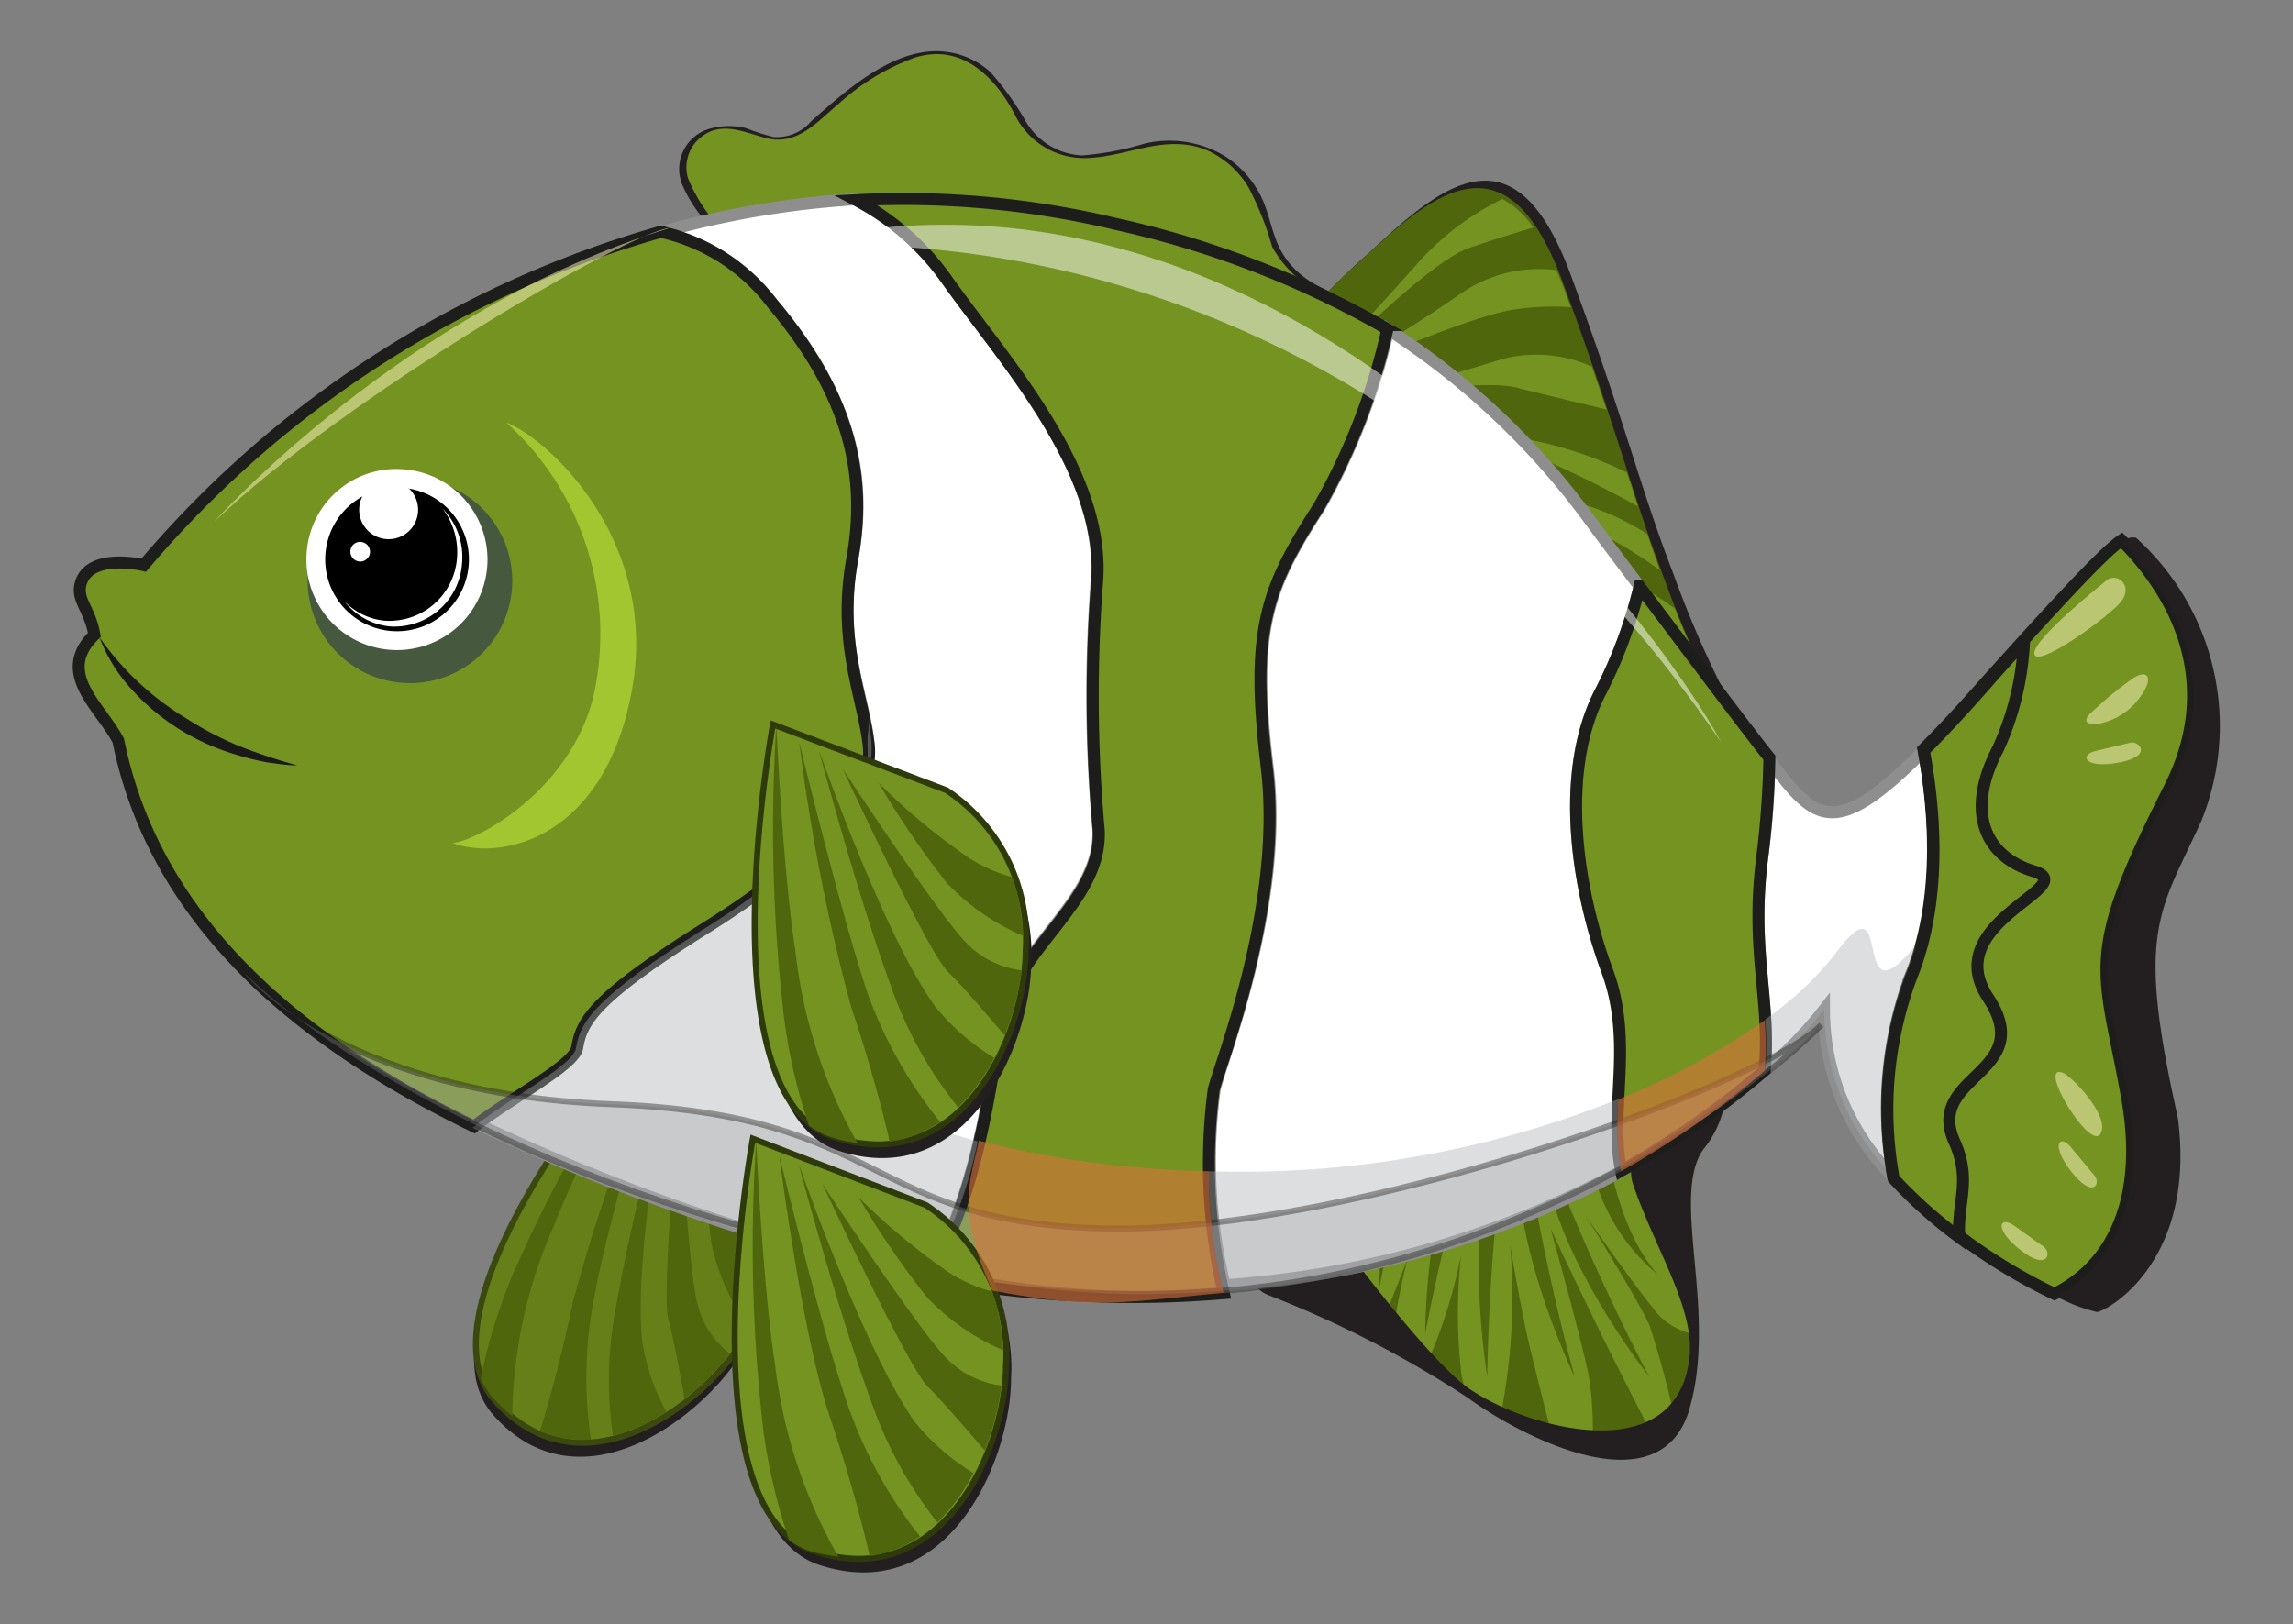 <svg xmlns="http://www.w3.org/2000/svg" viewBox="0 0 95.73 67.82"><rect x="0" y="0" width="95.73" height="67.82" fill="#808080" stroke="none"/><defs><style>.cls-1{isolation:isolate;}.cls-11,.cls-2,.cls-8{fill:#749321;}.cls-3{fill:#231f20;}.cls-4{fill:#8e3411;}.cls-5{fill:#50660c;}.cls-6{fill:#667f19;stroke:#3b490f;}.cls-10,.cls-11,.cls-6,.cls-7,.cls-8{stroke-miterlimit:10;}.cls-10,.cls-11,.cls-6{stroke-width:0.25px;}.cls-14,.cls-16,.cls-7{fill:#fff;}.cls-7{stroke:#8e8e8e;}.cls-7,.cls-8{stroke-width:0.5px;}.cls-10,.cls-8{stroke:#1d1d1b;}.cls-10,.cls-9{fill:#abadaf;}.cls-10,.cls-15,.cls-9{opacity:0.4;}.cls-10,.cls-12,.cls-9{mix-blend-mode:multiply;}.cls-11{stroke:#2e3a0a;}.cls-12{fill:#da713b;opacity:0.6;}.cls-13{fill:#fffac4;}.cls-13,.cls-14{opacity:0.5;}.cls-14{mix-blend-mode:screen;}.cls-15{fill:#000068;}.cls-17{fill:#a2c630;}.cls-18{fill:#191919;}</style></defs><g class="cls-1"><g id="Layer_1" data-name="Layer 1"><path class="cls-2" d="M33,12.79A29.76,29.76,0,0,0,29.8,9.42c-2.93-2.91-.33-4.69,1.52-3.9s2.13-.06,3.75-1.34,5.1-3.93,7.4.62c1.15,2,2.75,2.07,5,1.38A4.2,4.2,0,0,1,53,9.56c.53,1.91,1.62,2.49,3.85,3.19s4.25,1.61,2.76,2.69C59.39,15.6,46.22,9.15,33,12.79Z"/><path class="cls-3" d="M33.11,12.76a5.78,5.78,0,0,0-.82-1c-.51-.55-1-1.08-1.56-1.62a6.83,6.83,0,0,1-2-2.68,1.6,1.6,0,0,1,.51-1.71c.84-.71,1.79-.24,2.69,0,1.32.38,2.17-.65,3.09-1.42a9.51,9.51,0,0,1,3.19-1.93c1.92-.59,3.31.77,4.15,2.37a3.22,3.22,0,0,0,3,1.83c1.71-.05,3.21-1,4.93-.37A3.86,3.86,0,0,1,52.11,7.8a12.52,12.52,0,0,1,1,2.5,4.72,4.72,0,0,0,3.2,2.35,15.13,15.13,0,0,1,3,1.23c.35.22.72.56.59,1,0,.19-.23.51-.4.45-.63-.21-1.24-.47-1.86-.69a44.88,44.88,0,0,0-19.94-2.84,30.61,30.61,0,0,0-4.84.92c-.19,0,.07.12.16.1,7.67-2.07,15.83-1,23.3,1.52.85.29,1.68.61,2.52.92.19.07.67.34.87.18,1.46-1.15-.76-2-1.7-2.39-1.61-.61-3.54-.88-4.49-2.51-.41-.7-.5-1.55-.85-2.29a4.21,4.21,0,0,0-1.47-1.69A4.47,4.47,0,0,0,47.77,6a12.06,12.06,0,0,1-2.6.49,2.88,2.88,0,0,1-2.32-1.38A12.25,12.25,0,0,0,41.34,3a3.36,3.36,0,0,0-1.47-.77c-2.26-.55-4.47,1.48-6,2.83a1.89,1.89,0,0,1-1.58.66,9.07,9.07,0,0,1-1.15-.37,2.92,2.92,0,0,0-1.41,0,1.75,1.75,0,0,0-1.26,2.33,5.71,5.71,0,0,0,1.61,2.16c.63.63,1.24,1.25,1.84,1.9a5.48,5.48,0,0,1,.92,1.06C32.86,12.88,33.16,12.84,33.11,12.76Z"/><path class="cls-4" d="M33.27,8.65s.15.14.36.38a9.13,9.13,0,0,1,.69.87,10.22,10.22,0,0,1,.58,1c.14.28.22.48.22.48a4.2,4.2,0,0,1-.36-.37,8.17,8.17,0,0,1-.69-.89,9,9,0,0,1-.58-.95A3.77,3.77,0,0,1,33.27,8.65Z"/><path class="cls-3" d="M53.38,14.69a24.17,24.17,0,0,1,3.73-4.09c3-2.8,6.1-5.54,8.46.86s2.88,8.85,4.28,12.47a44,44,0,0,0,4.07,8.39l-4.59,6.37Z"/><path class="cls-5" d="M53.05,15a24.69,24.69,0,0,1,3.73-4.09c3-2.8,6.1-5.54,8.46.86s2.88,8.85,4.27,12.47a44.27,44.27,0,0,0,4.08,8.4L69,39Z"/><path class="cls-2" d="M66.43,22.09a18.17,18.17,0,0,1,2.88,1.73c-.19-.52-.37-1-.54-1.52a10.37,10.37,0,0,0-3.88-1.52c-2.23-.22-6.67-.48-6.67-.48S64.44,21.16,66.43,22.09Zm4.26,5.15c-.25-.57-.5-1.17-.76-1.82a13.27,13.27,0,0,0-4.29-2.1c-2.18-.38-5-.79-5-.79S66.17,24,68,25.34Zm-9.4-16.87c1-.35,2-.65,2.73-.87a3.73,3.73,0,0,0-1.3-1.19,11.53,11.53,0,0,0-3.47,2.61c-1.85,2.09-4.91,5.39-4.91,5.39S59.4,11.05,61.29,10.37Zm4.29,2.46c-.11-.28-.21-.57-.32-.86s-.19-.47-.28-.69a5.75,5.75,0,0,0-3.85.88,68,68,0,0,1-6.79,4.15s6.48-3,8.84-3.38A10.89,10.89,0,0,1,65.58,12.83ZM71.46,28.9A19,19,0,0,0,68,26.64a24.45,24.45,0,0,0-4.5-1.24,23.27,23.27,0,0,1,4.75,2c1,.68,2.74,1.94,3.87,2.74Q71.79,29.59,71.46,28.9ZM67.07,17.1l-.61-1.79A5.65,5.65,0,0,0,62.69,15a65.74,65.74,0,0,1-7.61,1.92s6.54-1.22,8.29-.72C64.62,16.51,66.24,16.9,67.07,17.1Zm-2.22,2.27c1.4.63,2.7,1.32,3.53,1.77l-.46-1.41a16.72,16.72,0,0,0-5.41-1.58,50.89,50.89,0,0,0-6.17,0S62.52,18.32,64.85,19.37Z"/><path class="cls-3" d="M26.76,43.64S17,55,20.58,59.07s8.7.17,10.37-2.55a7.12,7.12,0,0,0,.46-7.12Z"/><path class="cls-6" d="M26.85,43.06s-9.8,11.37-6.18,15.43,8.7.17,10.37-2.55a7.12,7.12,0,0,0,.46-7.12Z"/><path class="cls-5" d="M23.09,51.27c1.1-2.82,3.56-7.55,3.85-8.1h0a64.3,64.3,0,0,0-5.59,10.18,23.51,23.51,0,0,0-1.28,4.2,3.13,3.13,0,0,0,.52.83,6.93,6.93,0,0,0,.8.75A20,20,0,0,1,23.09,51.27Zm7.38,5.25a3.72,3.72,0,0,1-1.35-2.07C28.73,53,28.35,46,28.35,46s-.74,8-.45,9.08c.24.86.56,2.65.68,3.34A10.55,10.55,0,0,0,30.47,56.52Zm-3-12.34a75.19,75.19,0,0,0-3.54,10.14c-.53,2.57-1.12,4.57-1.39,5.45a4.51,4.51,0,0,0,2.13.34,17.49,17.49,0,0,1,.11-5.79C25.35,51.07,27.42,44.18,27.42,44.18Zm.48.74s-1.54,5.6-2.21,9.54a16,16,0,0,0-.15,5.5,7.62,7.62,0,0,0,2.23-1,8.94,8.94,0,0,1-1-2.92C26.41,52.64,27.9,44.92,27.9,44.92Zm3.32,10.44A7.89,7.89,0,0,0,32,53.09,6.41,6.41,0,0,1,31,51.64a25.24,25.24,0,0,1-1.63-4.47,35.91,35.91,0,0,0,.34,4.8A9.12,9.12,0,0,0,31.22,55.36Z"/><path class="cls-2" d="M53.15,51.44s5.58,4.91,8.13,6.74,8.07,4.73,9.25.66S69.73,50,71.1,48A4.23,4.23,0,0,0,72,44.52Z"/><path class="cls-5" d="M61,52.4a21.68,21.68,0,0,1-1.41,4.51c.58.46,1.11.87,1.56,1.2,0-.23-.1-.48-.14-.75A22,22,0,0,1,61,52.4Zm-3.32,2.94.47.4a29.06,29.06,0,0,1,.62-3.2C58.42,53.48,58,54.46,57.71,55.34Zm12.82,3.5a11.23,11.23,0,0,0,.4-3.1A2.75,2.75,0,0,1,69,54.61c-1.08-1.35-2.79-3.83-2.79-3.83s2.24,3.59,2.67,4.6a43.52,43.52,0,0,1,1.17,4.45A3.24,3.24,0,0,0,70.53,58.84ZM63.05,52a25.7,25.7,0,0,1-.4,7.12,17.75,17.75,0,0,0,2.22,1.13c-.34-1.35-1-3.88-1.2-4.89C63.35,53.83,63.05,52,63.05,52Zm1.71-.6s1.16,4.13,1.56,6a13.57,13.57,0,0,1,.13,3.32,3.91,3.91,0,0,0,2.85-.18c-.44-.86-1.87-3.63-2.66-5.25C65.75,53.47,64.76,51.36,64.76,51.36Z"/><path class="cls-3" d="M70.53,58.84c1.19-4.08-.8-8.83.57-10.83A4.23,4.23,0,0,0,72,44.52c-2.5,1.32-4.33,3.43-3.82,4.94.91,2.68,2.59,5.17,2.35,7.24-.57,5-7.6,2.69-9.57,1-2.19-1.9-6.07-7.31-6.07-7.31s-4,2.86-1.94,3.69a44.62,44.62,0,0,1,8.3,4.27C63.78,60.18,69.35,62.91,70.53,58.84Z"/><path class="cls-5" d="M67.06,47.79s.44,3.53,2.15,5.43a8.11,8.11,0,0,1-2.9-5.46Z"/><path class="cls-5" d="M64.9,48.85a90.76,90.76,0,0,0,3.95,8.64s-3.75-4.78-4.31-8.63Z"/><path class="cls-5" d="M63.75,48.23a88.61,88.61,0,0,0,2,9.29S63.1,52,63.4,48.16Z"/><path class="cls-5" d="M62.77,48a88.66,88.66,0,0,0-.68,9.47s-1-6,.36-9.64Z"/><path class="cls-5" d="M61.79,46.47a89.89,89.89,0,0,0-2.29,9.22s0-6.08,2-9.43Z"/><path class="cls-5" d="M59.87,44.6a89.89,89.89,0,0,0-2.29,9.22s0-6.09,2-9.44Z"/><path class="cls-7" d="M79.81,40.74c1.37-3.41.89-7.34.51-9.4-3.81,3.83-4.54,2.9-6.45.41a32.88,32.88,0,0,1-.31,4.14c-.47,3.84.36,5.78.13,8.8a15.67,15.67,0,0,0,2.46-2.52,9.91,9.91,0,0,0,2.91,7A15.85,15.85,0,0,1,79.81,40.74Z"/><path class="cls-7" d="M66.81,28.91a19.71,19.71,0,0,0,1.64-4.42c-.67-.89-1.35-1.79-2-2.67a31.89,31.89,0,0,0-8.49-8.06,26.76,26.76,0,0,1-2.86,7.4c-2.23,3.46-2.87,5.14-2.17,10.92s-2,12.33-2.22,13.43a22.22,22.22,0,0,0,.42,8.16,41,41,0,0,0,16.59-4.78c-.52-2.56.53-5.39-.58-8.34C65.79,37.06,65.1,32.23,66.81,28.91Z"/><path class="cls-7" d="M45.85,34.62a62.83,62.83,0,0,1-.07-10.33c.39-4.65-3.94-9.35-6.28-12.66a10.77,10.77,0,0,0-3.77-3.31,38.73,38.73,0,0,0-8.24,1.41,8,8,0,0,1,4.76,2.94c3.22,3.82,4,7.18,3.33,10.68s.53,5.77.69,7.78-2.15,4.68-6.78,7.59-5.21,3.9-5.39,5c-.12.74-2.59,1.87-4.26,3.17a87.18,87.18,0,0,0,15.49,5.66c1.15.3,2.27.55,3.37.75,1.79-2.72,2.59-7.23,3-10.28C42.14,39.6,46,37.75,45.85,34.62Z"/><path class="cls-8" d="M50.67,45.51c.26-1.1,2.91-7.65,2.22-13.43s-.06-7.46,2.17-10.92a26.76,26.76,0,0,0,2.86-7.4l-.3-.19a39.93,39.93,0,0,0-11-4.21,38.28,38.28,0,0,0-10.87-1,10.77,10.77,0,0,1,3.77,3.31c2.34,3.31,6.67,8,6.28,12.66a62.83,62.83,0,0,0,.07,10.33c.16,3.13-3.71,5-4.16,8.41-.4,3-1.2,7.56-3,10.28A45.6,45.6,0,0,0,51.09,54,23.94,23.94,0,0,1,50.67,45.51Z"/><path class="cls-8" d="M24.1,43.73c.18-1.11.76-2.1,5.39-5s7-5.58,6.78-7.59-1.32-4.27-.69-7.78-.11-6.86-3.33-10.68a8,8,0,0,0-4.66-3A44.12,44.12,0,0,0,6,23.6s-2.42-.58-2.66.91c-.09.58.43,1,.6,2-1.65,1.6.26,3,1,4.42,1.49,7.35,7.21,12.4,14.85,16.11C21.45,45.77,24,44.47,24.1,43.73Z"/><path class="cls-8" d="M88.82,45.92c-1-5.63-1.88-5.79,1.75-13,2.58-5.07-.55-8.91-2-10.36-.65.45-2,1.84-5.65,5.91-1,1.14-1.88,2.08-2.62,2.82.38,2.06.86,6-.51,9.4a15.85,15.85,0,0,0-.75,8.47,23.09,23.09,0,0,0,6.73,4.87C88,52.93,89.58,50.36,88.82,45.92Z"/><path class="cls-3" d="M91.9,34.29a10.58,10.58,0,0,0-2.73-11.84c-.13,0-.27-.05-.58.16,1.43,1.45,4.56,5.29,2,10.36-3.63,7.16-2.72,7.32-1.75,13,.76,4.44-.79,7-3,8.16a7,7,0,0,0,1.71.66c.59-.12,4.15-2.26,3.37-8.13C89.16,38.84,90.14,38.14,91.9,34.29Z"/><path class="cls-8" d="M73.56,35.89a39,39,0,0,0,.31-4.25l-.27-.34c-1.74-2.25-3.43-4.54-5.15-6.81a19.71,19.71,0,0,1-1.64,4.42c-1.71,3.32-1,8.15.29,11.64,1.11,3,.06,5.78.58,8.34a37.1,37.1,0,0,0,6-4.2C73.92,41.67,73.09,39.73,73.56,35.89Z"/><path class="cls-9" d="M80.34,39c-3.34,4.49-1.09-2.76-3.71.82a13.42,13.42,0,0,1-2.93,2.74,14.91,14.91,0,0,1,0,2.11,15.67,15.67,0,0,0,2.46-2.52,9.91,9.91,0,0,0,2.91,7,15.85,15.85,0,0,1,.75-8.47A10.66,10.66,0,0,0,80.34,39Z"/><path class="cls-9" d="M50.47,48.91A20.09,20.09,0,0,0,51.09,54a40.86,40.86,0,0,0,16.59-5.1,12.28,12.28,0,0,1-.12-3A42.41,42.41,0,0,1,50.47,48.91Z"/><path class="cls-9" d="M33.27,36.81c3.93-4,3.08-5.87,2.95-7a2.63,2.63,0,0,1,0,.93c0,.15,0,.29,0,.43.17,2-2.15,4.68-6.78,7.59s-5.21,3.9-5.39,5c-.12.74-2.65,2-4.32,3.33a87.71,87.71,0,0,0,15.55,5.5c1.15.3,2.27.55,3.37.75a18.07,18.07,0,0,0,2.17-5.68C31.76,45.21,30,40.06,33.27,36.81Z"/><path class="cls-10" d="M10.25,40.67c-.36-.36,3.62,5,15.28,5.44s10.48,5,20.7,5.19,27.36-6,29.81-8.5C72.61,46.21,59.53,56.23,42,53.61,24.67,51,14,44.34,10.25,40.67Z"/><path class="cls-3" d="M31.66,48.12s-2.87,15.46,2.55,17.23,8-4.44,8-7.78a7.45,7.45,0,0,0-3.34-6.69Z"/><path class="cls-11" d="M31.43,47.55S28.56,63,34,64.78,42,60.34,42,57a7.44,7.44,0,0,0-3.34-6.68Z"/><path class="cls-5" d="M32.36,57c-.49-3.13-.76-8.71-.79-9.36h0a66.77,66.77,0,0,0,.31,12.18,24.77,24.77,0,0,0,1.06,4.48,2.94,2.94,0,0,0,.91.48A7.11,7.11,0,0,0,35,65,21.06,21.06,0,0,1,32.36,57Zm9.46.86a3.87,3.87,0,0,1-2.32-1.16c-1.13-1.12-5.16-7.26-5.16-7.26s3.55,7.64,4.39,8.46c.67.66,1.9,2.11,2.38,2.67A11.22,11.22,0,0,0,41.82,57.82Zm-9.28-9.56s.94,7.48,2.15,11c.88,2.62,1.4,4.73,1.62,5.68a4.73,4.73,0,0,0,2.1-.82,18.71,18.71,0,0,1-2.95-5.3C34.3,55.59,32.54,48.26,32.54,48.26Zm.83.41s1.56,5.89,3,9.81a17.27,17.27,0,0,0,2.77,5.06,8.19,8.19,0,0,0,1.5-2.07,9.45,9.45,0,0,1-2.43-2.11C36.1,56.45,33.37,48.67,33.37,48.67Zm8.51,7.71a8,8,0,0,0-.46-2.49,6.51,6.51,0,0,1-1.74-.75A27,27,0,0,1,35.85,50a37.09,37.09,0,0,0,2.84,4.16A9.55,9.55,0,0,0,41.88,56.38Z"/><path class="cls-3" d="M32.5,30.82S29.62,46.29,35,48.05s8-4.43,8.05-7.78a7.47,7.47,0,0,0-3.34-6.69Z"/><path class="cls-11" d="M32.27,30.25s-2.88,15.47,2.55,17.23,8-4.44,8-7.78A7.43,7.43,0,0,0,39.52,33Z"/><path class="cls-5" d="M33.2,39.66c-.49-3.13-.76-8.71-.79-9.36h0a68,68,0,0,0,.32,12.17A23.88,23.88,0,0,0,33.77,47a3.18,3.18,0,0,0,.91.48,6.14,6.14,0,0,0,1.12.25A21,21,0,0,1,33.2,39.66Zm9.46.86a3.84,3.84,0,0,1-2.32-1.15c-1.13-1.13-5.16-7.27-5.16-7.27s3.54,7.64,4.38,8.46c.67.66,1.91,2.11,2.38,2.68A11.46,11.46,0,0,0,42.66,40.52ZM33.37,31a79.94,79.94,0,0,0,2.15,11c.88,2.61,1.41,4.73,1.62,5.67a4.7,4.7,0,0,0,2.11-.82,18.7,18.7,0,0,1-3-5.29C35.14,38.3,33.37,31,33.37,31Zm.84.41s1.56,5.88,3,9.81A17,17,0,0,0,40,46.24a7.82,7.82,0,0,0,1.51-2.07,9.23,9.23,0,0,1-2.44-2.11C36.93,39.16,34.21,31.38,34.21,31.38Zm8.51,7.7a8.49,8.49,0,0,0-.46-2.48,6.92,6.92,0,0,1-1.74-.76,26.65,26.65,0,0,1-3.84-3.18,37.82,37.82,0,0,0,2.84,4.17A9.56,9.56,0,0,0,42.72,39.08Z"/><path class="cls-12" d="M47.78,48.77a39.77,39.77,0,0,1-6.91-1.14c-.48,2.08-.87,3,.55,6.26,4.5.86,5.91.42,9.67.1a20.09,20.09,0,0,1-.62-5.08C49.59,48.89,48.69,48.85,47.78,48.77Z"/><path class="cls-12" d="M67.56,45.91a12.28,12.28,0,0,0,.12,3,37.1,37.1,0,0,0,6-4.2,14.91,14.91,0,0,0,0-2.11A30.34,30.34,0,0,1,67.56,45.91Z"/><path class="cls-13" d="M8.93,21.8S16.83,12.92,28,9.51C26.29,9.63,14.25,16.69,8.93,21.8Z"/><path class="cls-14" d="M31.88,10.44S55.33,6.73,71.86,31C69.63,26.77,53.85,4.3,31.88,10.44Z"/><path class="cls-13" d="M87.93,24.25s-3.07,2.43-3,3.05S87.7,26,88.44,25.25,88.38,23.85,87.93,24.25Z"/><path class="cls-13" d="M89,28.36a16.19,16.19,0,0,0-1.72,1.42c-.74.72,1,.6,1.89-.45S89.65,27.89,89,28.36Z"/><path class="cls-13" d="M89,31l-1.48.35c-.74.17-.51.75.9.5S89.38,31,89,31Z"/><path class="cls-13" d="M87.47,49.12l-1-1.2c-.48-.6-.88-.12,0,1S87.7,49.48,87.47,49.12Z"/><path class="cls-13" d="M85.35,52.08l-1.25-.89c-.62-.45-.88.12.24,1S85.66,52.37,85.35,52.08Z"/><path class="cls-13" d="M86.13,44.8c.34.13,2,1.82,1.56,2.55S85,44.36,86.13,44.8Z"/><path class="cls-8" d="M81.59,47.66c-1.23-2.77,3.5-2.83,1.41-6s4-4.64,1.9-5.28-2.83-2.55-1.49-5.1a12.09,12.09,0,0,0,1.09-4.49c-.47.52-1,1.09-1.56,1.74-1,1.14-1.88,2.08-2.62,2.82.38,2.06.86,6-.51,9.4a15.85,15.85,0,0,0-.75,8.47,19.63,19.63,0,0,0,2.74,2.45C81.69,50.22,82.33,49.3,81.59,47.66Z"/><path class="cls-15" d="M12.87,23.8A4.27,4.27,0,1,0,17.47,20,4.23,4.23,0,0,0,12.87,23.8Z"/><path class="cls-16" d="M12.81,23a3.78,3.78,0,1,0,4.08-3.4A3.75,3.75,0,0,0,12.81,23Z"/><path d="M13.59,23.08a3,3,0,1,0,3.24-2.71A3,3,0,0,0,13.59,23.08Z"/><path class="cls-16" d="M19.08,23.29a3,3,0,0,0-.61-2.06,2.89,2.89,0,0,1,.82,2.29,2.83,2.83,0,0,1-3,2.64,2.75,2.75,0,0,1-1.91-1.05,2.68,2.68,0,0,0,1.7.81A2.83,2.83,0,0,0,19.08,23.29Z"/><path class="cls-16" d="M15,21.18a1.23,1.23,0,1,0,1.33-1.12A1.23,1.23,0,0,0,15,21.18Z"/><path class="cls-16" d="M14.63,23a.41.41,0,1,0,.44-.37A.4.4,0,0,0,14.63,23Z"/><path class="cls-17" d="M21.14,17.65a11.9,11.9,0,0,1,3.64,11.41c-1,4.06-5,6.1-5.89,6.14,2,.76,6.38-.13,7.5-6.43S22.78,18.25,21.14,17.65Z"/><path class="cls-18" d="M4.15,26.61A12,12,0,0,0,7.78,30,14.09,14.09,0,0,0,10,31.16a24.3,24.3,0,0,0,2.41.8c-.42,0-.85-.07-1.28-.13a11.4,11.4,0,0,1-1.25-.31,9.73,9.73,0,0,1-2.38-1.06,9.34,9.34,0,0,1-2-1.67A6.81,6.81,0,0,1,4.15,26.61Z"/></g></g></svg>